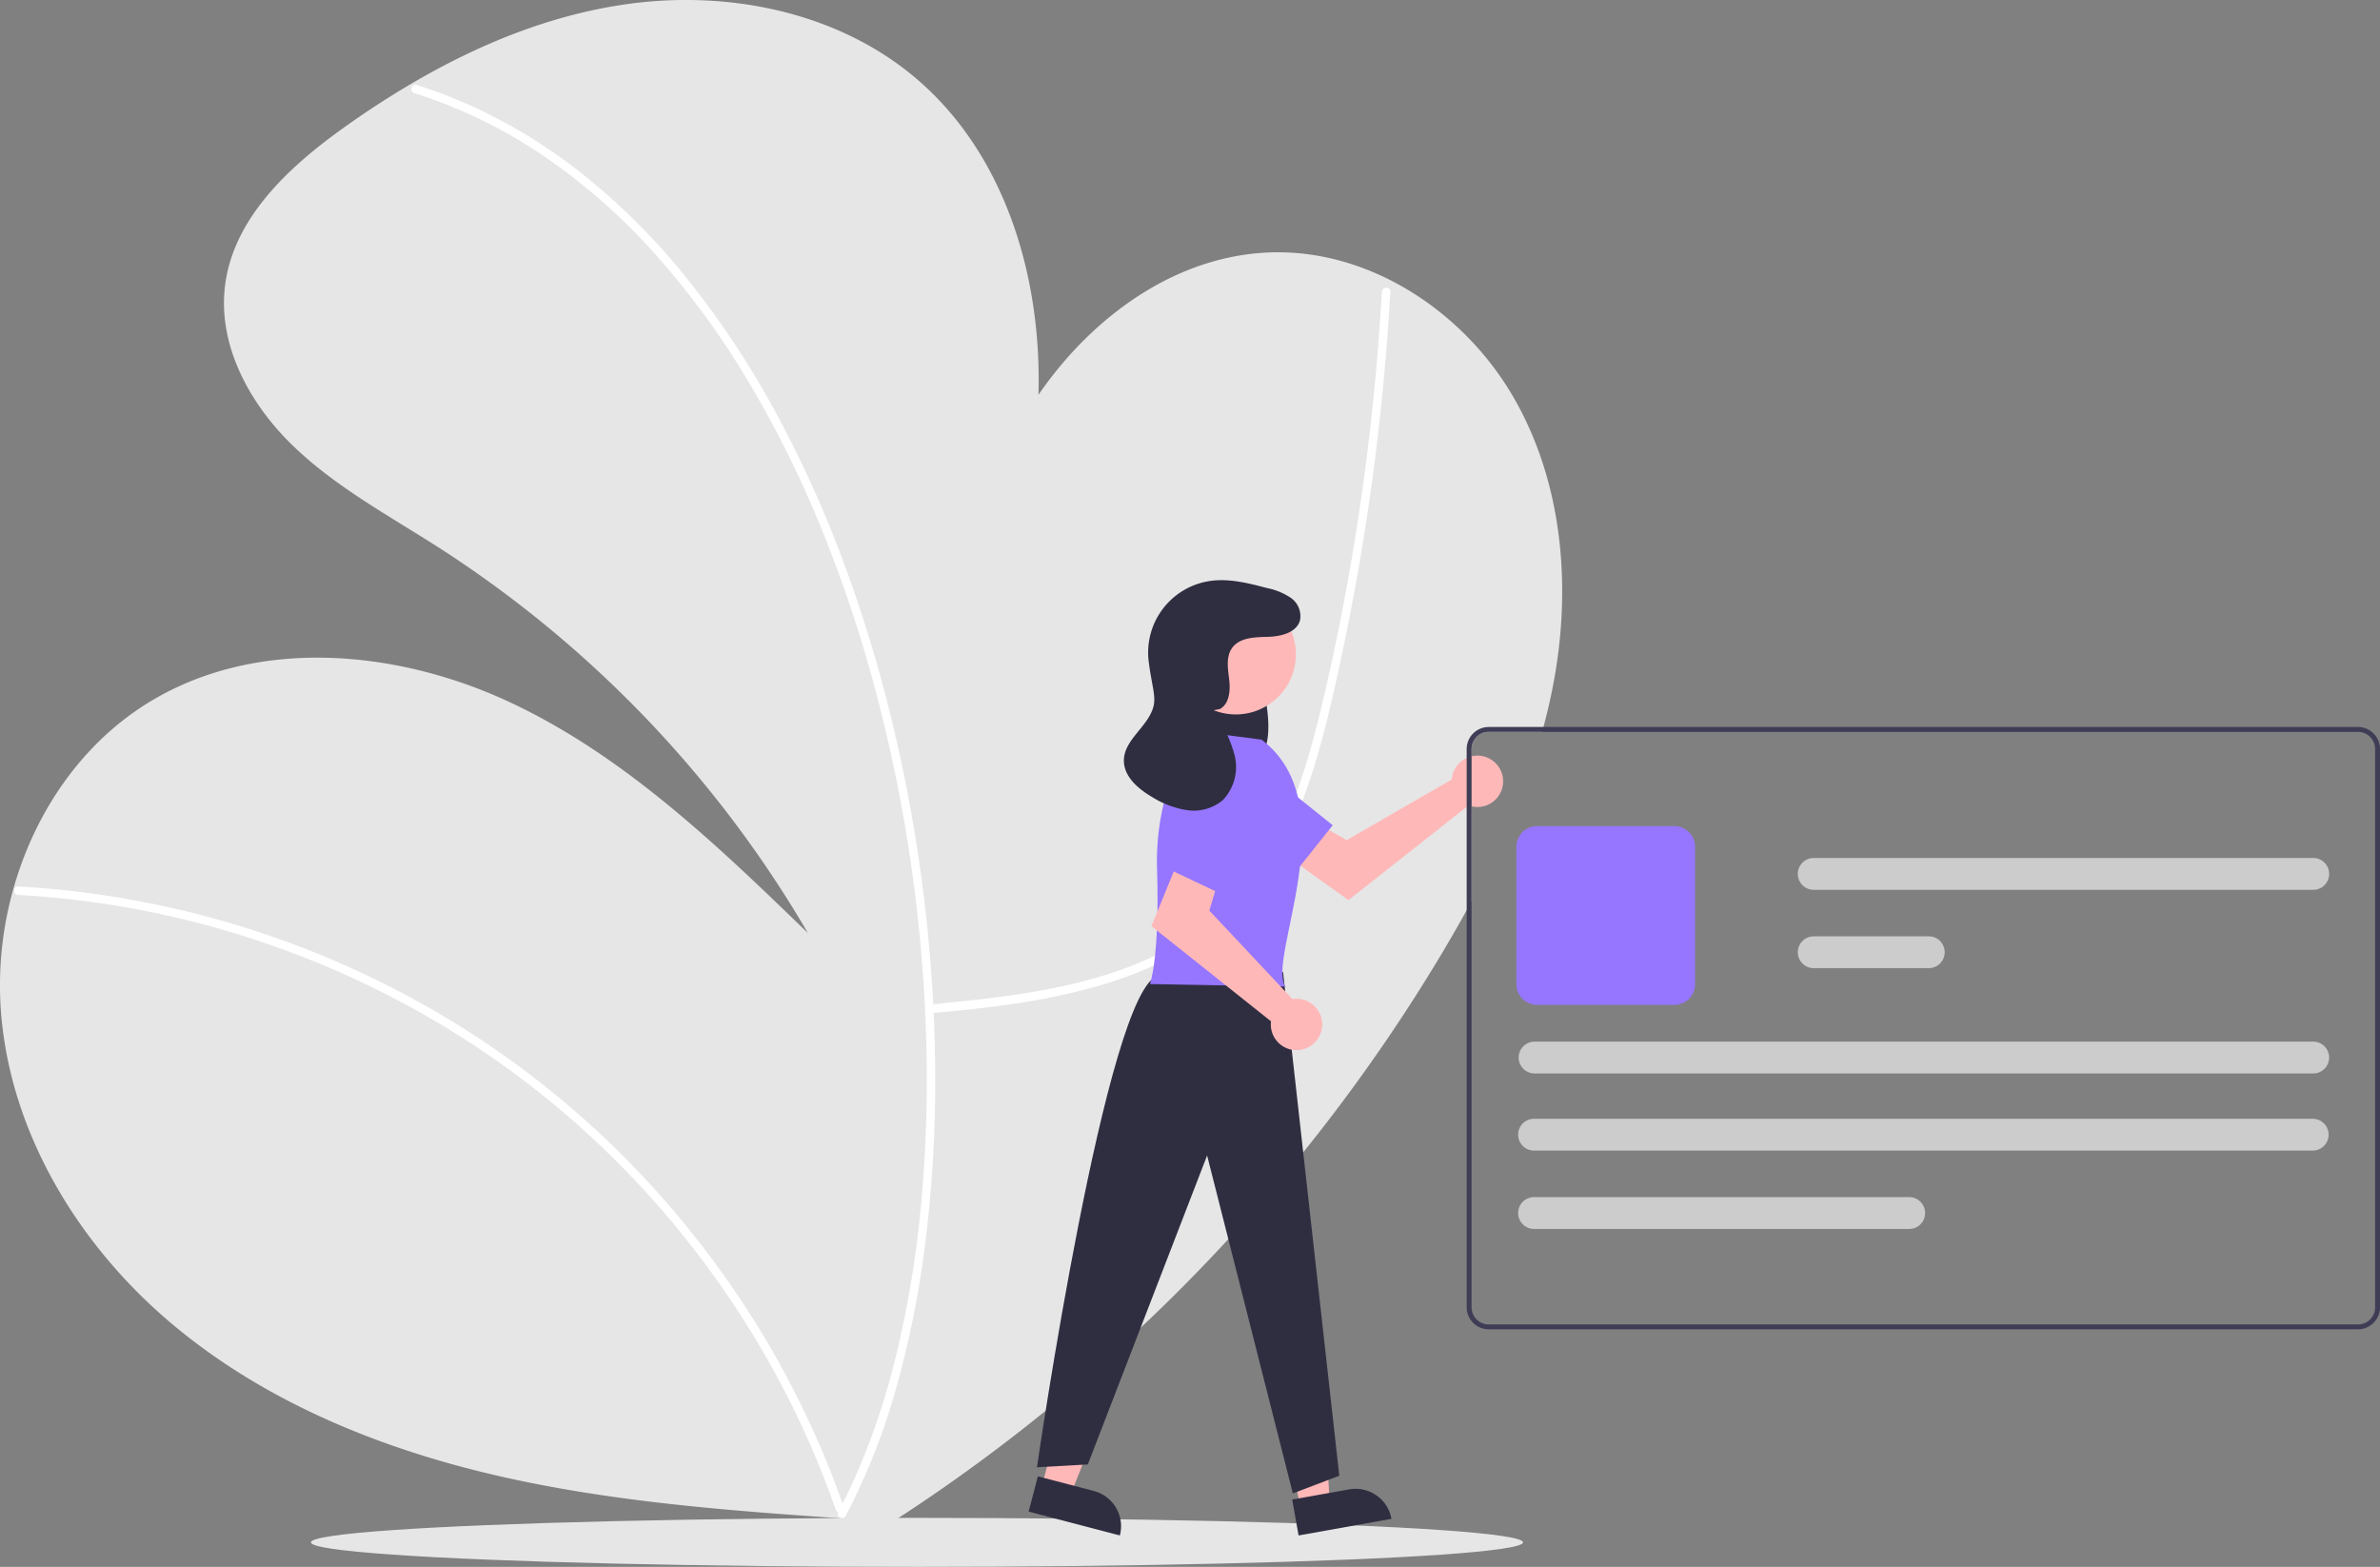 <svg xmlns="http://www.w3.org/2000/svg" width="338.691" height="222.973" viewBox="0 0 338.691 222.973">
  <rect x="0" y="0" width="338.691" height="222.973" fill="#808080" stroke="none"/>
  <g id="deactivate_account" data-name="deactivate account" transform="translate(-0.011 0)">
    <path id="Path_527" data-name="Path 527" d="M335.054,227.412q-.585,3.079-1.4,6.094c-.059.233-.125.463-.192.7h-7.593a2.442,2.442,0,0,0-2.439,2.439v21.646c-.23.429-.463.854-.7,1.279-1.206,2.2-2.46,4.366-3.742,6.509a247.45,247.45,0,0,1-84.914,84.865l2.063-4.655-2.272-.157C217.4,345,200.879,343.756,184.8,340.055c-16.82-3.871-33.273-10.586-46.456-21.719s-22.851-27.04-24.193-44.246a50.484,50.484,0,0,1,1.767-17.565c3.091-10.983,9.844-20.865,19.586-26.712,15.3-9.182,35.267-7.311,51.4.328s29.26,20.273,42.079,32.692A162.525,162.525,0,0,0,176.4,207.944c-7.164-4.586-14.767-8.669-20.858-14.611s-10.579-14.262-9.5-22.7c1.223-9.568,9.06-16.83,16.91-22.43,3.136-2.237,6.373-4.359,9.711-6.31,9.419-5.519,19.607-9.683,30.367-11.227,14.576-2.094,30.319,1.084,41.494,10.673,12.589,10.805,17.754,28.232,17.262,44.9,7.756-11.276,19.719-19.907,33.228-20.273,14.025-.376,27.357,8.485,34.382,20.632S337.678,213.63,335.054,227.412Z" transform="translate(-113.998 -130.052)" fill="#e6e6e6"/>
    <path id="Path_528" data-name="Path 528" d="M492.633,350.807c8.215-.723,15.8-1.569,23.763-3.821,7.716-2.183,15.141-5.838,20.633-11.806,5.908-6.419,9.1-14.755,11.347-23.054,1.255-4.627,2.285-9.318,3.258-14.011q1.583-7.638,2.813-15.343,2.449-15.338,3.5-30.857.126-1.884.232-3.769c.044-.775-1.162-.773-1.206,0q-.861,15.3-3.1,30.475c-1.471,9.941-3.352,19.84-5.74,29.6-2.023,8.271-4.641,16.671-9.828,23.556-4.864,6.456-11.89,10.676-19.476,13.2-7.719,2.567-15.858,3.592-23.924,4.354-.99.093-1.283.183-2.273.27-.767.068-.774,1.274,0,1.206Z" transform="translate(-360.313 -206.617)" fill="#fff"/>
    <path id="Path_529" data-name="Path 529" d="M120.4,493.3a130.673,130.673,0,0,1,30.559,5.385,132.065,132.065,0,0,1,28.46,12.388,128.845,128.845,0,0,1,23.966,18.045,132.023,132.023,0,0,1,18.721,22.323,130.7,130.7,0,0,1,13.4,25.971q.637,1.676,1.227,3.37c.254.728,1.419.415,1.163-.321a131.94,131.94,0,0,0-12.8-26.617,133.658,133.658,0,0,0-18.364-23.134A130.309,130.309,0,0,0,183.292,512,133.079,133.079,0,0,0,124.2,492.36q-1.9-.159-3.8-.262c-.775-.042-.773,1.163,0,1.206Z" transform="translate(-117.786 -365.942)" fill="#fff"/>
    <path id="Path_530" data-name="Path 530" d="M282.482,165.863a71.014,71.014,0,0,1,18.643,9.11,87.55,87.55,0,0,1,15.914,14.133,117.164,117.164,0,0,1,13.178,18.162,154.943,154.943,0,0,1,10.478,21.3,192.754,192.754,0,0,1,7.63,23.17A217.84,217.84,0,0,1,355.3,300.3a192.861,192.861,0,0,1-.69,23.355,148.76,148.76,0,0,1-3.506,21.5,101.592,101.592,0,0,1-6.326,18.592q-.94,2.035-1.994,4.014c-.365.685.676,1.294,1.041.609a92.933,92.933,0,0,0,7.12-17.921,138.779,138.779,0,0,0,4.246-21.081,183.415,183.415,0,0,0,1.4-23.308,213.87,213.87,0,0,0-1.459-24.492,220.607,220.607,0,0,0-4.248-24.472,199.7,199.7,0,0,0-7.1-23.834,165.838,165.838,0,0,0-9.876-21.933,127.147,127.147,0,0,0-12.663-19.113,94.286,94.286,0,0,0-15.47-15.33,74.807,74.807,0,0,0-18.142-10.465q-2.386-.95-4.837-1.717c-.742-.233-1.059.93-.321,1.163Z" transform="translate(-223.492 -152.607)" fill="#fff"/>
    <ellipse id="Ellipse_163" data-name="Ellipse 163" cx="86.242" cy="3.485" rx="86.242" ry="3.485" transform="translate(44.262 216.004)" fill="#e6e6e6"/>
    <path id="Path_531" data-name="Path 531" d="M664.971,441.461a3.656,3.656,0,0,0-.083.572l-14.969,8.635-3.638-2.095-3.879,5.078,7.783,5.548,17.077-13.472a3.657,3.657,0,1,0-2.291-4.266Z" transform="translate(-458.271 -331.111)" fill="#ffb8b8"/>
    <path id="Path_532" data-name="Path 532" d="M605.694,446.191l11.786,8.4,5.271-6.609-11.457-9.193a4.643,4.643,0,0,0-6.687.927h0a4.643,4.643,0,0,0,1.086,6.476Z" transform="translate(-433.085 -330.543)" fill="#9676ff"/>
    <path id="Path_533" data-name="Path 533" d="M425.519,577.153l4.133,1.083,6.143-15.424-6.1-1.6Z" transform="translate(-277.239 -365.658)" fill="#ffb8b8"/>
    <path id="Path_534" data-name="Path 534" d="M0,0H13.426V5.187H5.187A5.187,5.187,0,0,1,0,0H0Z" transform="matrix(-0.967, -0.253, 0.253, -0.967, 159.377, 218.504)" fill="#2f2e41"/>
    <path id="Path_535" data-name="Path 535" d="M525.524,583l4.205-.751-.9-16.578-6.207,1.109Z" transform="translate(-340.51 -368.56)" fill="#ffb8b8"/>
    <path id="Path_536" data-name="Path 536" d="M0,0H13.426V5.187H5.187A5.187,5.187,0,0,1,0,0H0Z" transform="translate(198.026 216.143) rotate(169.872)" fill="#2f2e41"/>
    <path id="Path_537" data-name="Path 537" d="M607.454,393.6a4.013,4.013,0,0,1,2.386,2.531,17.651,17.651,0,0,1,.942,3.977c.4,2.529.78,5.266-.043,7.608-.964,2.745-3.534,4.182-5.763,3.507s-4-3.212-4.607-6.131a14.848,14.848,0,0,1,1.019-8.741,7.108,7.108,0,0,1,2.666-3.422,2.631,2.631,0,0,1,3.508.731" transform="translate(-430.72 -301.082)" fill="#2f2e41"/>
    <path id="Path_538" data-name="Path 538" d="M572.521,526.948l8.006,71.709-6.612,2.511-12.2-48.086L544.74,597.049l-7.238.4s9.931-68.412,17.291-69.967Z" transform="translate(-389.924 -388.649)" fill="#2f2e41"/>
    <circle id="Ellipse_164" data-name="Ellipse 164" cx="8.558" cy="8.558" r="8.558" transform="translate(167.314 84.552)" fill="#ffb8b8"/>
    <path id="Path_539" data-name="Path 539" d="M599.545,429.872l-9.248-1.206s-6.032,7.238-5.63,19.7-1.005,16.285-1.005,16.285l19.283.348C600.157,461.17,611.817,439.156,599.545,429.872Z" transform="translate(-419.999 -324.614)" fill="#9676ff"/>
    <path id="Path_540" data-name="Path 540" d="M604.889,502.084a3.661,3.661,0,0,0-.575.05l-11.832-12.6,1.206-4.021-5.831-2.614-3.619,8.846L601.26,505.29a3.657,3.657,0,1,0,3.628-3.207Z" transform="translate(-420.375 -359.952)" fill="#ffb8b8"/>
    <path id="Path_541" data-name="Path 541" d="M596.065,440.794l-5.48,13.4,7.64,3.619,6.327-13.257a4.643,4.643,0,0,0-2.432-6.3h0A4.643,4.643,0,0,0,596.065,440.794Z" transform="translate(-424.51 -330.635)" fill="#9676ff"/>
    <path id="Path_542" data-name="Path 542" d="M586.688,385.326c1.341-.774,1.484-2.64,1.3-4.177s-.487-3.251.417-4.508c1.078-1.5,3.245-1.53,5.092-1.579s4.1-.59,4.575-2.375a3.181,3.181,0,0,0-1.331-3.185,9.343,9.343,0,0,0-3.366-1.379c-2.641-.7-5.368-1.4-8.072-1.015a10.292,10.292,0,0,0-8.768,11.492c.438,3.433,1.073,4.931.656,6.445-.776,2.819-4.122,4.63-4.189,7.553-.052,2.287,1.968,4.05,3.938,5.211a13.219,13.219,0,0,0,5.051,1.918,6.44,6.44,0,0,0,5.082-1.418,6.85,6.85,0,0,0,1.662-6.492,19.866,19.866,0,0,0-3.029-6.289" transform="translate(-413.054 -284.436)" fill="#2f2e41"/>
    <path id="Path_543" data-name="Path 543" d="M839.836,426.948h-123.7A3.141,3.141,0,0,0,713,430.084v79.447a3.141,3.141,0,0,0,3.136,3.136h123.7a3.141,3.141,0,0,0,3.136-3.136V430.084A3.141,3.141,0,0,0,839.836,426.948Zm2.439,82.583a2.442,2.442,0,0,1-2.439,2.439h-123.7a2.442,2.442,0,0,1-2.439-2.439V430.084a2.442,2.442,0,0,1,2.439-2.439h123.7a2.442,2.442,0,0,1,2.439,2.439Z" transform="translate(-504.27 -323.494)" fill="#3f3d56"/>
    <path id="Path_544" data-name="Path 544" d="M755.752,492.88H736.239a2.965,2.965,0,0,1-2.962-2.962V470.4a2.965,2.965,0,0,1,2.962-2.962h19.513a2.965,2.965,0,0,1,2.962,2.962v19.513A2.966,2.966,0,0,1,755.752,492.88Z" transform="translate(-517.481 -349.879)" fill="#9676ff"/>
    <path id="Path_545" data-name="Path 545" d="M847.084,591.483H736.278a2.265,2.265,0,1,1,0-4.53H847.085a2.265,2.265,0,1,1,0,4.53Z" transform="translate(-517.961 -427.745)" fill="#ccc"/>
    <path id="Path_546" data-name="Path 546" d="M847.3,559.983H736.495a2.265,2.265,0,0,1,0-4.53H847.3a2.265,2.265,0,0,1,0,4.53Z" transform="translate(-518.102 -407.221)" fill="#ccc"/>
    <path id="Path_547" data-name="Path 547" d="M866.869,516.973H850.492a2.265,2.265,0,1,1,0-4.53h16.377a2.265,2.265,0,1,1,0,4.53Z" transform="translate(-592.377 -379.198)" fill="#ccc"/>
    <path id="Path_548" data-name="Path 548" d="M921.579,484.983H850.495a2.265,2.265,0,0,1,0-4.53h71.084a2.265,2.265,0,1,1,0,4.53Z" transform="translate(-592.379 -358.355)" fill="#ccc"/>
    <path id="Path_549" data-name="Path 549" d="M789.666,623.483H736.278a2.265,2.265,0,1,1,0-4.53h53.388a2.265,2.265,0,1,1,0,4.53Z" transform="translate(-517.961 -448.595)" fill="#ccc"/>
  </g>
</svg>
